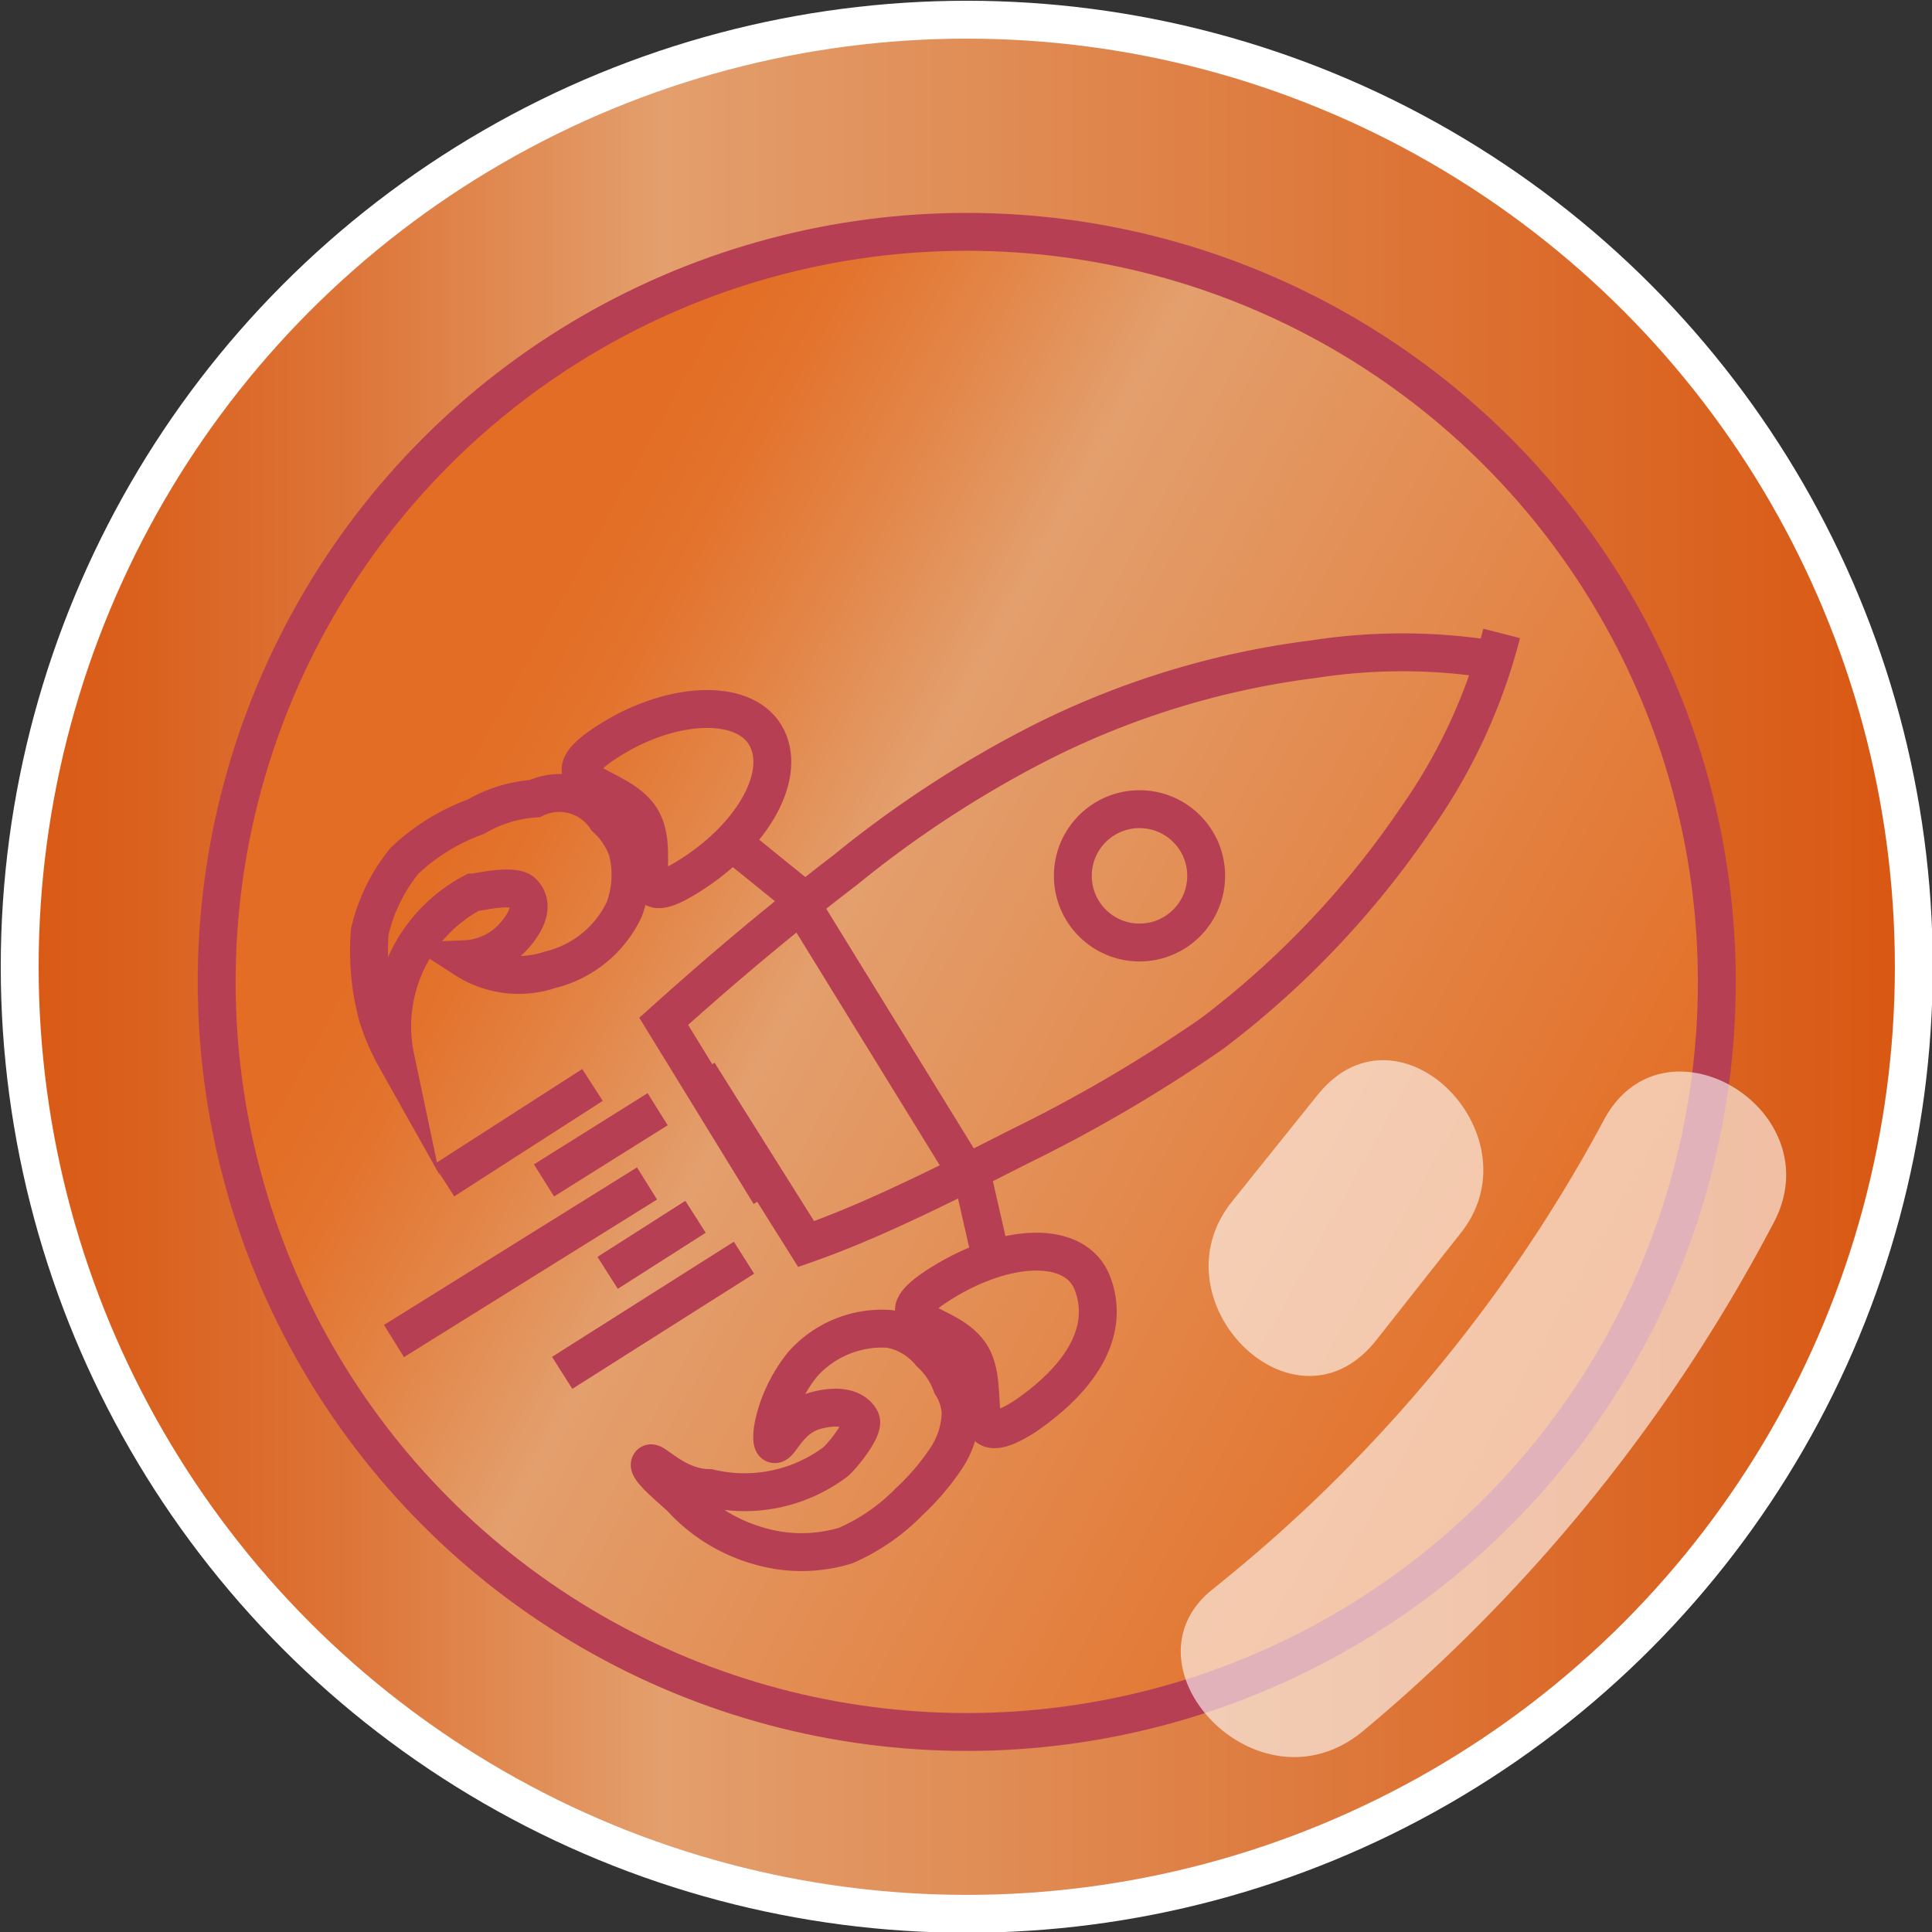 <svg xmlns="http://www.w3.org/2000/svg" xmlns:xlink="http://www.w3.org/1999/xlink" viewBox="0 0 12.75 12.75"><rect x="0" y="0" width="12.75" height="12.75" fill="#333333" stroke="none"/><defs><style>.cls-1{stroke:#fff;fill:url(#linear-gradient);}.cls-1,.cls-2,.cls-3{stroke-miterlimit:10;stroke-width:0.25px;}.cls-2,.cls-3{stroke:#b73f54;}.cls-2{fill:url(#linear-gradient-2);}.cls-3{fill:none;}.cls-4{opacity:0.6;}.cls-5{fill:#fff;}</style><linearGradient id="linear-gradient" x1="0.13" y1="7.48" x2="12.63" y2="7.48" gradientTransform="matrix(1, 0, 0, -1, 0, 13.85)" gradientUnits="userSpaceOnUse"><stop offset="0" stop-color="#d95914"/><stop offset="0.06" stop-color="#da601d"/><stop offset="0.17" stop-color="#dd7437"/><stop offset="0.3" stop-color="#e29560"/><stop offset="0.34" stop-color="#e39f6d"/><stop offset="0.98" stop-color="#d95914"/></linearGradient><linearGradient id="linear-gradient-2" x1="0.67" y1="10.54" x2="11.79" y2="4.38" gradientTransform="matrix(1, 0, 0, -1, 0, 13.85)" gradientUnits="userSpaceOnUse"><stop offset="0.23" stop-color="#e36d24"/><stop offset="0.28" stop-color="#e3732d"/><stop offset="0.35" stop-color="#e38547"/><stop offset="0.44" stop-color="#e39f6d"/><stop offset="0.9" stop-color="#e36d24"/></linearGradient></defs><title>Bronze_Fix</title><g id="Layer_2" data-name="Layer 2"><g id="Layer_1-2" data-name="Layer 1"><circle class="cls-1" cx="6.38" cy="6.38" r="6.25"/><circle class="cls-2" cx="6.38" cy="6.48" r="4.95"/><path class="cls-3" d="M9.91,4.18a3.73,3.73,0,0,1-.57,1.23A6,6,0,0,1,8,6.82a9.72,9.72,0,0,1-1.28.75c-.57.29-1,.5-1.4.64L4.61,7.08"/><path class="cls-3" d="M9.84,4.35a3.82,3.82,0,0,0-1.17,0,5.52,5.52,0,0,0-1.86.58,7.26,7.26,0,0,0-1.23.81c-.51.39-.91.74-1.2,1l.7,1.14"/><path class="cls-3" d="M6.76,9.35c-.43.27-.2-.19-.36-.42s-.62-.19-.19-.46.89-.29,1,0S7.17,9.07,6.76,9.35Z"/><path class="cls-3" d="M5.87,8.77A.7.7,0,0,0,5.3,9c-.19.23-.23.52-.19.53s.09-.17.27-.22.27,0,.3.06-.14.26-.17.28a1,1,0,0,1-.83.17c-.22,0-.37-.19-.39-.16s.11.14.2.22A1.1,1.1,0,0,0,5,10.2a1,1,0,0,0,.58,0A1.32,1.32,0,0,0,6,9.91a1.61,1.61,0,0,0,.24-.28.57.57,0,0,0,.1-.31.39.39,0,0,0-.06-.18.52.52,0,0,0-.14-.21A.45.45,0,0,0,5.87,8.77Z"/><line class="cls-3" x1="6.38" y1="7.6" x2="6.56" y2="8.39"/><path class="cls-3" d="M4,4.9c-.43.28.08.26.23.5s-.11.65.32.38.65-.68.5-.93S4.41,4.63,4,4.9Z"/><path class="cls-3" d="M4.12,6a.73.73,0,0,1-.49.4.65.65,0,0,1-.56-.07.46.46,0,0,0,.31-.14c.13-.14.13-.24.07-.3s-.3,0-.33,0a1,1,0,0,0-.51,1.09,1.43,1.43,0,0,1-.12-.28,1.66,1.66,0,0,1-.05-.55,1.15,1.15,0,0,1,.23-.47,1.36,1.36,0,0,1,.47-.29.89.89,0,0,1,.39-.12A.37.37,0,0,1,4,5.4a.52.52,0,0,1,.14.21A.65.65,0,0,1,4.12,6Z"/><line class="cls-3" x1="5.39" y1="6.01" x2="4.76" y2="5.5"/><circle class="cls-3" cx="7.52" cy="5.78" r="0.44"/><line class="cls-3" x1="4.27" y1="7.81" x2="2.6" y2="8.85"/><line class="cls-3" x1="4.34" y1="7.32" x2="3.59" y2="7.79"/><line class="cls-3" x1="4.91" y1="8.3" x2="3.71" y2="9.06"/><line class="cls-3" x1="5.24" y1="5.89" x2="6.41" y2="7.79"/><line class="cls-3" x1="3.91" y1="7.16" x2="2.93" y2="7.79"/><line class="cls-3" x1="4.59" y1="8.03" x2="4.01" y2="8.4"/><g class="cls-4"><path class="cls-5" d="M9,11.42a11.06,11.06,0,0,0,2.71-3.36c.38-.74-.74-1.41-1.13-.66A10,10,0,0,1,8,10.49C7.37,11,8.31,12,9,11.42Z"/></g><g class="cls-4"><path class="cls-5" d="M9.07,8.86l.56-.71c.53-.64-.39-1.59-.93-.93l-.57.71C7.61,8.58,8.53,9.51,9.07,8.86Z"/></g></g></g></svg>